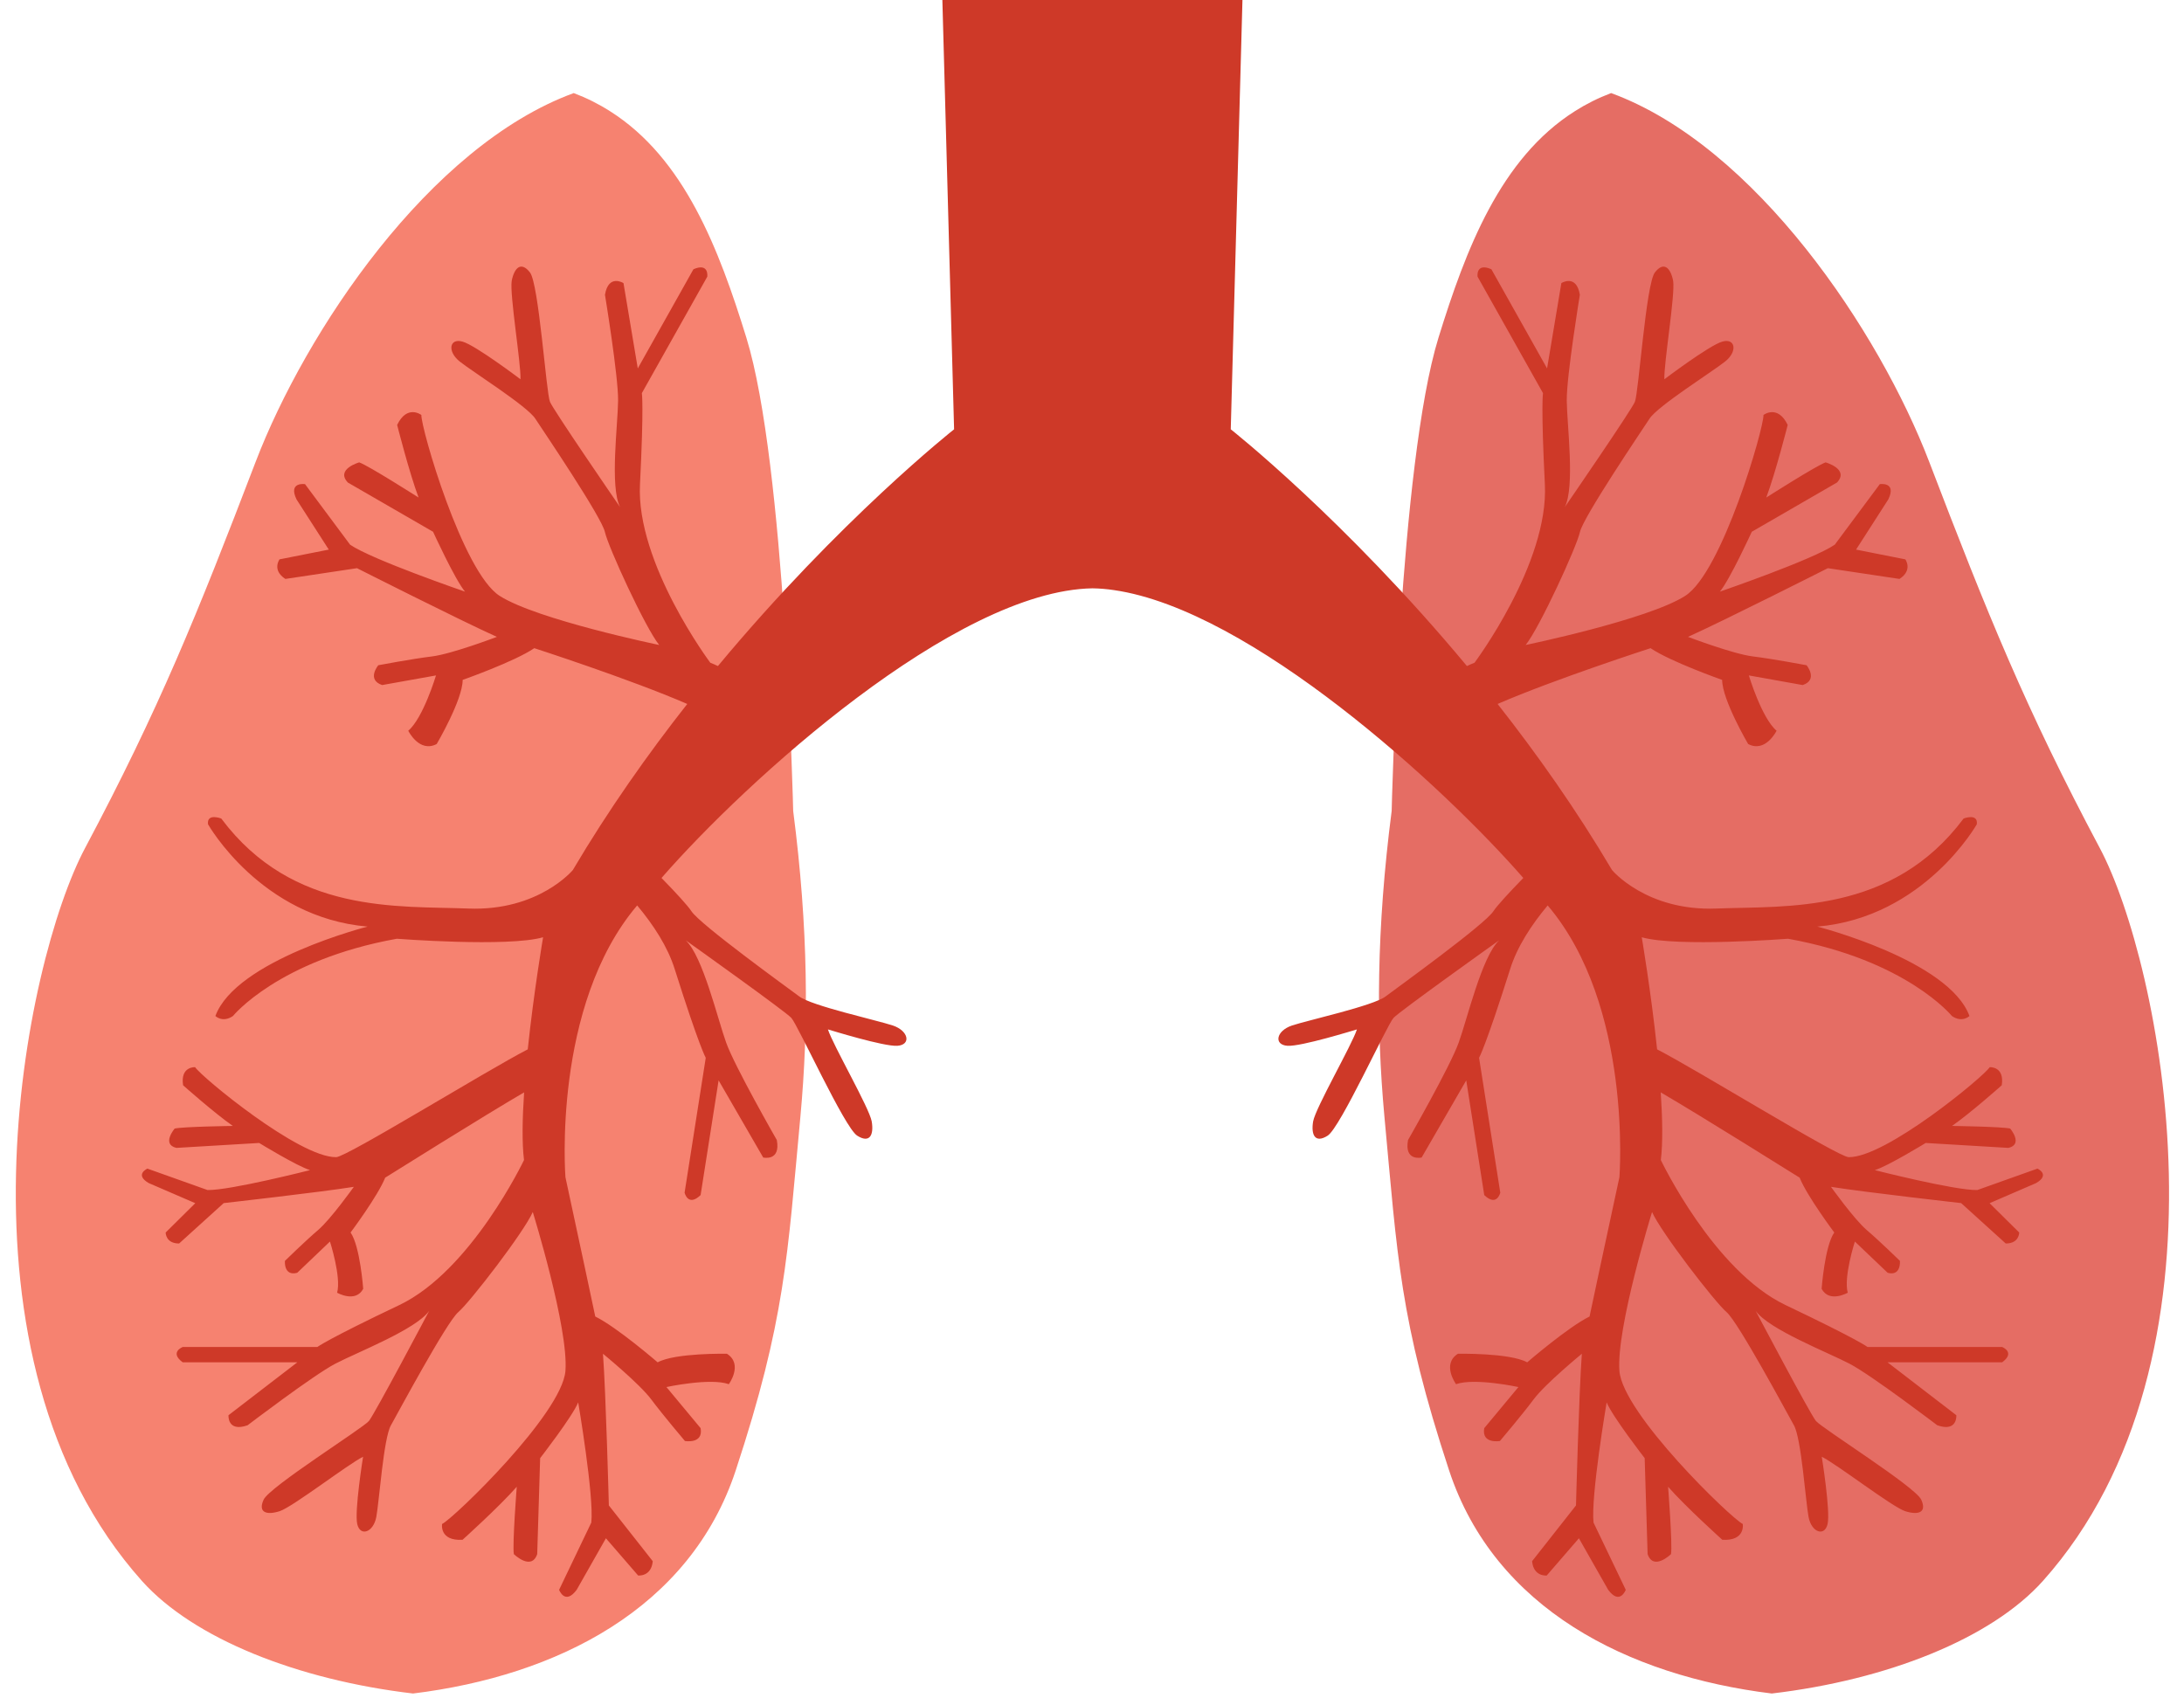 <svg width="90" height="70" viewBox="0 0 90 70" fill="none" xmlns="http://www.w3.org/2000/svg">
<path d="M32.984 46.019C32.449 51.747 32.362 54.403 30.317 60.608C28.442 66.289 22.968 69.068 17.021 69.799C12.261 69.238 7.974 67.535 5.847 65.157C-2.366 55.956 1.01 39.644 3.503 34.958C6.556 29.216 8.123 25.337 10.535 19.034C12.585 13.683 17.672 6.025 23.643 3.836C24.179 4.039 24.675 4.288 25.134 4.581C28.211 6.525 29.633 10.285 30.757 13.919C32.362 19.11 32.686 33.421 32.686 33.421C33.318 38.304 33.327 42.31 32.984 46.019Z" fill="#F68270"/>
<path d="M57.05 46.019C57.585 51.747 57.673 54.403 59.717 60.608C61.594 66.289 67.067 69.068 73.013 69.799C77.773 69.238 82.061 67.535 84.188 65.157C92.401 55.956 89.025 39.644 86.532 34.958C83.479 29.216 81.912 25.337 79.5 19.034C77.451 13.683 72.362 6.025 66.392 3.836C65.857 4.039 65.36 4.288 64.901 4.581C61.825 6.525 60.403 10.285 59.278 13.919C57.673 19.11 57.349 33.421 57.349 33.421C56.718 38.304 56.709 42.31 57.05 46.019Z" fill="#E56D64"/>
<path d="M83.908 48.76L81.988 49.59L83.209 50.798C83.209 50.827 83.199 51.251 82.654 51.251L80.816 49.586C80.816 49.586 76.867 49.142 75.453 48.916C75.453 48.916 76.404 50.251 76.929 50.7C77.45 51.143 78.294 51.968 78.294 51.968C78.294 51.968 78.352 52.611 77.788 52.459L76.437 51.171C76.437 51.171 75.965 52.634 76.143 53.28C76.143 53.28 75.386 53.714 75.067 53.12C75.067 53.12 75.193 51.365 75.588 50.798C75.588 50.798 74.465 49.298 74.161 48.538C74.161 48.538 70.013 45.938 68.437 45.023C68.509 46.094 68.528 47.095 68.441 47.811C68.441 47.811 70.612 52.374 73.582 53.79C76.558 55.205 76.959 55.517 76.959 55.517H82.505C82.505 55.517 83.069 55.734 82.505 56.149H77.783L80.618 58.329C80.618 58.329 80.677 59.037 79.833 58.744C79.833 58.744 77.123 56.678 76.215 56.205C75.313 55.734 72.883 54.79 72.348 54.026C72.348 54.026 74.59 58.272 74.831 58.565C75.073 58.862 78.931 61.278 79.172 61.811C79.414 62.34 79.051 62.457 78.506 62.283C77.966 62.104 75.676 60.334 75.073 60.041C75.073 60.041 75.435 62.283 75.313 62.812C75.193 63.344 74.648 63.165 74.528 62.519C74.407 61.868 74.229 59.272 73.925 58.744C73.626 58.211 71.634 54.498 71.152 54.082C70.669 53.672 68.441 50.78 68.079 49.954C68.079 49.954 66.599 54.734 66.734 56.503C66.873 58.272 71.335 62.576 71.817 62.812C71.817 62.812 71.938 63.519 70.974 63.463C70.974 63.463 69.464 62.104 68.74 61.278C68.74 61.278 68.924 63.638 68.861 64.053C68.861 64.053 68.137 64.76 67.896 64.053L67.775 60.098C67.775 60.098 66.45 58.39 66.208 57.8C66.208 57.8 65.548 61.694 65.668 62.755L66.995 65.525C66.995 65.525 66.754 66.175 66.271 65.525L65.065 63.401L63.739 64.935C63.739 64.935 63.194 64.996 63.136 64.345L64.945 62.047C64.945 62.047 65.065 57.447 65.186 55.796C65.186 55.796 63.677 57.031 63.194 57.683C62.712 58.329 61.81 59.391 61.81 59.391C61.81 59.391 61.043 59.528 61.164 58.862L62.572 57.168C62.572 57.168 60.763 56.777 60.002 57.05C60.002 57.05 59.399 56.225 60.079 55.796C60.079 55.796 62.21 55.753 62.934 56.149C62.934 56.149 64.622 54.691 65.504 54.261C65.504 54.261 66.238 50.798 66.734 48.519C66.734 48.519 67.289 41.451 63.778 37.318C63.103 38.125 62.519 39.021 62.23 39.946C61.216 43.15 60.951 43.598 60.951 43.598L61.825 49.157C61.825 49.157 61.684 49.756 61.164 49.256L60.422 44.528L58.584 47.708C58.584 47.708 57.856 47.878 58.024 46.986C58.024 46.986 59.765 43.947 60.113 42.966C60.465 41.993 61.068 39.422 61.777 38.757C61.535 38.927 57.687 41.673 57.427 41.951C57.156 42.239 55.232 46.481 54.711 46.807C54.2 47.132 54.017 46.788 54.113 46.217C54.219 45.647 55.704 43.083 55.917 42.428C55.782 42.466 53.611 43.14 53.057 43.103C52.483 43.065 52.584 42.489 53.24 42.267C53.905 42.046 56.592 41.456 57.098 41.069C57.609 40.687 61.183 38.105 61.54 37.558C61.68 37.341 62.177 36.798 62.774 36.186C59.466 32.392 51.552 25.144 45.915 24.323C45.605 24.276 45.307 24.252 45.018 24.248C39.356 24.347 30.747 32.184 27.26 36.186C27.859 36.798 28.355 37.341 28.494 37.558C28.852 38.105 32.425 40.687 32.937 41.069C33.443 41.456 36.129 42.046 36.794 42.267C37.451 42.489 37.552 43.065 36.978 43.103C36.423 43.14 34.253 42.466 34.118 42.428C34.33 43.083 35.816 45.647 35.922 46.217C36.019 46.788 35.835 47.132 35.324 46.807C34.803 46.481 32.879 42.239 32.608 41.951C32.348 41.673 28.5 38.927 28.259 38.757C28.967 39.422 29.57 41.993 29.922 42.966C30.27 43.947 32.011 46.986 32.011 46.986C32.179 47.878 31.451 47.708 31.451 47.708L29.613 44.528L28.871 49.256C28.351 49.756 28.211 49.157 28.211 49.157L29.083 43.598C29.083 43.598 28.818 43.15 27.805 39.946C27.516 39.021 26.932 38.125 26.257 37.318C22.746 41.451 23.301 48.519 23.301 48.519C23.797 50.798 24.53 54.261 24.53 54.261C25.413 54.691 27.101 56.149 27.101 56.149C27.825 55.753 29.956 55.796 29.956 55.796C30.636 56.225 30.034 57.05 30.034 57.05C29.271 56.777 27.463 57.168 27.463 57.168L28.871 58.862C28.992 59.528 28.225 59.391 28.225 59.391C28.225 59.391 27.323 58.329 26.841 57.683C26.358 57.031 24.848 55.796 24.848 55.796C24.969 57.447 25.09 62.047 25.09 62.047L26.899 64.345C26.841 64.996 26.296 64.935 26.296 64.935L24.969 63.401L23.764 65.525C23.281 66.175 23.04 65.525 23.04 65.525L24.366 62.755C24.488 61.694 23.827 57.8 23.827 57.8C23.585 58.39 22.259 60.098 22.259 60.098L22.138 64.053C21.897 64.76 21.174 64.053 21.174 64.053C21.111 63.638 21.295 61.278 21.295 61.278C20.571 62.104 19.061 63.463 19.061 63.463C18.097 63.519 18.218 62.812 18.218 62.812C18.7 62.576 23.161 58.272 23.301 56.503C23.436 54.734 21.955 49.954 21.955 49.954C21.594 50.78 19.366 53.672 18.883 54.082C18.401 54.498 16.41 58.211 16.11 58.744C15.806 59.272 15.628 61.868 15.508 62.519C15.387 63.165 14.841 63.344 14.721 62.812C14.601 62.283 14.962 60.041 14.962 60.041C14.36 60.334 12.069 62.104 11.529 62.283C10.984 62.457 10.622 62.34 10.863 61.811C11.104 61.278 14.962 58.862 15.204 58.565C15.444 58.272 17.687 54.026 17.687 54.026C17.152 54.79 14.721 55.734 13.819 56.205C12.913 56.678 10.202 58.744 10.202 58.744C9.359 59.037 9.416 58.329 9.416 58.329L12.252 56.149H7.53C6.966 55.734 7.53 55.517 7.53 55.517H13.077C13.077 55.517 13.477 55.205 16.453 53.79C19.424 52.374 21.594 47.811 21.594 47.811C21.506 47.095 21.526 46.094 21.598 45.023C20.021 45.938 15.873 48.538 15.873 48.538C15.57 49.298 14.447 50.798 14.447 50.798C14.841 51.365 14.967 53.12 14.967 53.12C14.649 53.714 13.892 53.28 13.892 53.28C14.07 52.634 13.597 51.171 13.597 51.171L12.248 52.459C11.683 52.611 11.741 51.968 11.741 51.968C11.741 51.968 12.585 51.143 13.105 50.7C13.631 50.251 14.581 48.916 14.581 48.916C13.168 49.142 9.219 49.586 9.219 49.586L7.381 51.251C6.836 51.251 6.827 50.827 6.827 50.798L8.047 49.59L6.127 48.76C5.529 48.41 6.074 48.165 6.074 48.165L8.553 49.048C9.479 49.067 12.777 48.227 12.777 48.227C12.252 48.071 10.68 47.108 10.68 47.108L7.27 47.311C6.643 47.165 7.198 46.514 7.198 46.514C7.55 46.434 9.594 46.406 9.594 46.406C8.828 45.872 7.545 44.73 7.545 44.73C7.424 43.943 8.041 43.984 8.041 43.984C8.278 44.367 12.32 47.713 13.853 47.693C14.283 47.69 20.021 44.141 21.748 43.249C21.999 40.866 22.38 38.63 22.38 38.63C20.933 39.045 16.351 38.691 16.351 38.691C11.466 39.573 9.599 41.876 9.599 41.876C9.174 42.168 8.876 41.876 8.876 41.876C9.72 39.573 15.146 38.19 15.146 38.19C10.742 37.813 8.572 33.972 8.572 33.972C8.514 33.501 9.118 33.736 9.118 33.736C12.069 37.686 16.41 37.332 19.303 37.446C22.196 37.558 23.605 35.86 23.605 35.86C25.076 33.373 26.696 31.08 28.321 29.014C25.948 27.985 22.017 26.715 22.017 26.715C21.198 27.272 19.066 28.022 19.066 28.022C19.066 28.843 17.996 30.665 17.996 30.665C17.277 31.042 16.824 30.118 16.824 30.118C17.441 29.594 17.967 27.838 17.967 27.838L15.748 28.235C15.092 28.013 15.589 27.418 15.589 27.418C15.589 27.418 16.988 27.154 17.803 27.055C18.628 26.952 20.475 26.249 20.475 26.249C18.926 25.55 14.712 23.418 14.712 23.418L11.76 23.861C11.195 23.498 11.519 23.054 11.519 23.054L13.549 22.652L12.218 20.581C11.866 19.845 12.57 19.954 12.57 19.954L14.427 22.45C15.329 23.068 19.163 24.385 19.163 24.385C18.748 23.889 17.846 21.917 17.846 21.917L14.335 19.888C13.814 19.336 14.803 19.057 14.803 19.057C15.198 19.199 17.128 20.431 17.249 20.506C16.863 19.477 16.366 17.514 16.366 17.514C16.78 16.655 17.364 17.104 17.364 17.104C17.344 17.637 19.061 23.583 20.59 24.559C22.124 25.541 27.164 26.583 27.164 26.583C26.59 25.871 25.061 22.54 24.926 21.922C24.787 21.303 22.399 17.774 22.061 17.259C21.728 16.736 19.471 15.321 18.946 14.901C18.421 14.485 18.522 13.924 19.061 14.08C19.597 14.23 21.449 15.632 21.449 15.632C21.473 14.971 20.995 12.131 21.087 11.574C21.198 11.017 21.482 10.767 21.84 11.23C22.206 11.701 22.509 16.207 22.664 16.562C22.804 16.901 25.389 20.666 25.553 20.902C25.124 20.062 25.461 17.514 25.471 16.509C25.48 15.495 24.93 12.15 24.93 12.15C25.076 11.277 25.693 11.668 25.693 11.668L26.282 15.184L28.576 11.097C29.228 10.814 29.146 11.404 29.146 11.404L26.45 16.203C26.45 16.203 26.537 16.698 26.373 19.959C26.204 23.219 29.271 27.315 29.271 27.315C29.367 27.352 29.474 27.399 29.585 27.451C34.615 21.402 39.317 17.694 39.317 17.694L38.834 0H51.2L50.718 17.694C50.718 17.694 55.421 21.402 60.45 27.451C60.561 27.399 60.668 27.352 60.763 27.315C60.763 27.315 63.831 23.219 63.662 19.959C63.498 16.698 63.585 16.203 63.585 16.203L60.889 11.404C60.889 11.404 60.807 10.814 61.458 11.097L63.753 15.184L64.342 11.668C64.342 11.668 64.959 11.277 65.104 12.15C65.104 12.15 64.555 15.495 64.564 16.509C64.573 17.514 64.911 20.062 64.482 20.902C64.646 20.666 67.231 16.901 67.371 16.562C67.525 16.207 67.829 11.701 68.195 11.23C68.553 10.767 68.837 11.017 68.948 11.574C69.039 12.131 68.562 14.971 68.586 15.632C68.586 15.632 70.438 14.23 70.974 14.08C71.513 13.924 71.615 14.485 71.089 14.901C70.563 15.321 68.307 16.736 67.973 17.259C67.636 17.774 65.249 21.303 65.109 21.922C64.974 22.54 63.445 25.871 62.871 26.583C62.871 26.583 67.911 25.541 69.445 24.559C70.974 23.583 72.69 17.637 72.671 17.104C72.671 17.104 73.254 16.655 73.669 17.514C73.669 17.514 73.172 19.477 72.786 20.506C72.907 20.431 74.836 19.199 75.231 19.057C75.231 19.057 76.221 19.336 75.699 19.888L72.189 21.917C72.189 21.917 71.287 23.889 70.873 24.385C70.873 24.385 74.706 23.068 75.608 22.45L77.465 19.954C77.465 19.954 78.169 19.845 77.816 20.581L76.486 22.652L78.516 23.054C78.516 23.054 78.839 23.498 78.275 23.861L75.323 23.418C75.323 23.418 71.108 25.55 69.561 26.249C69.561 26.249 71.407 26.952 72.232 27.055C73.047 27.154 74.446 27.418 74.446 27.418C74.446 27.418 74.942 28.013 74.287 28.235L72.068 27.838C72.068 27.838 72.594 29.594 73.211 30.118C73.211 30.118 72.758 31.042 72.039 30.665C72.039 30.665 70.968 28.843 70.968 28.022C70.968 28.022 68.837 27.272 68.018 26.715C68.018 26.715 64.086 27.985 61.714 29.014C63.339 31.08 64.959 33.373 66.43 35.86C66.43 35.86 67.839 37.558 70.732 37.446C73.626 37.332 77.966 37.686 80.918 33.736C80.918 33.736 81.52 33.501 81.462 33.972C81.462 33.972 79.293 37.813 74.889 38.19C74.889 38.19 80.315 39.573 81.159 41.876C81.159 41.876 80.86 42.168 80.436 41.876C80.436 41.876 78.57 39.573 73.684 38.691C73.684 38.691 69.102 39.045 67.655 38.63C67.655 38.63 68.036 40.866 68.287 43.249C70.013 44.141 75.752 47.69 76.182 47.693C77.716 47.713 81.757 44.367 81.994 43.984C81.994 43.984 82.611 43.943 82.49 44.73C82.49 44.73 81.207 45.872 80.441 46.406C80.441 46.406 82.485 46.434 82.837 46.514C82.837 46.514 83.392 47.165 82.764 47.311L79.355 47.108C79.355 47.108 77.783 48.071 77.258 48.227C77.258 48.227 80.556 49.067 81.482 49.048L83.961 48.165C83.961 48.165 84.506 48.41 83.908 48.76Z" fill="#CE3928"/>
</svg>
